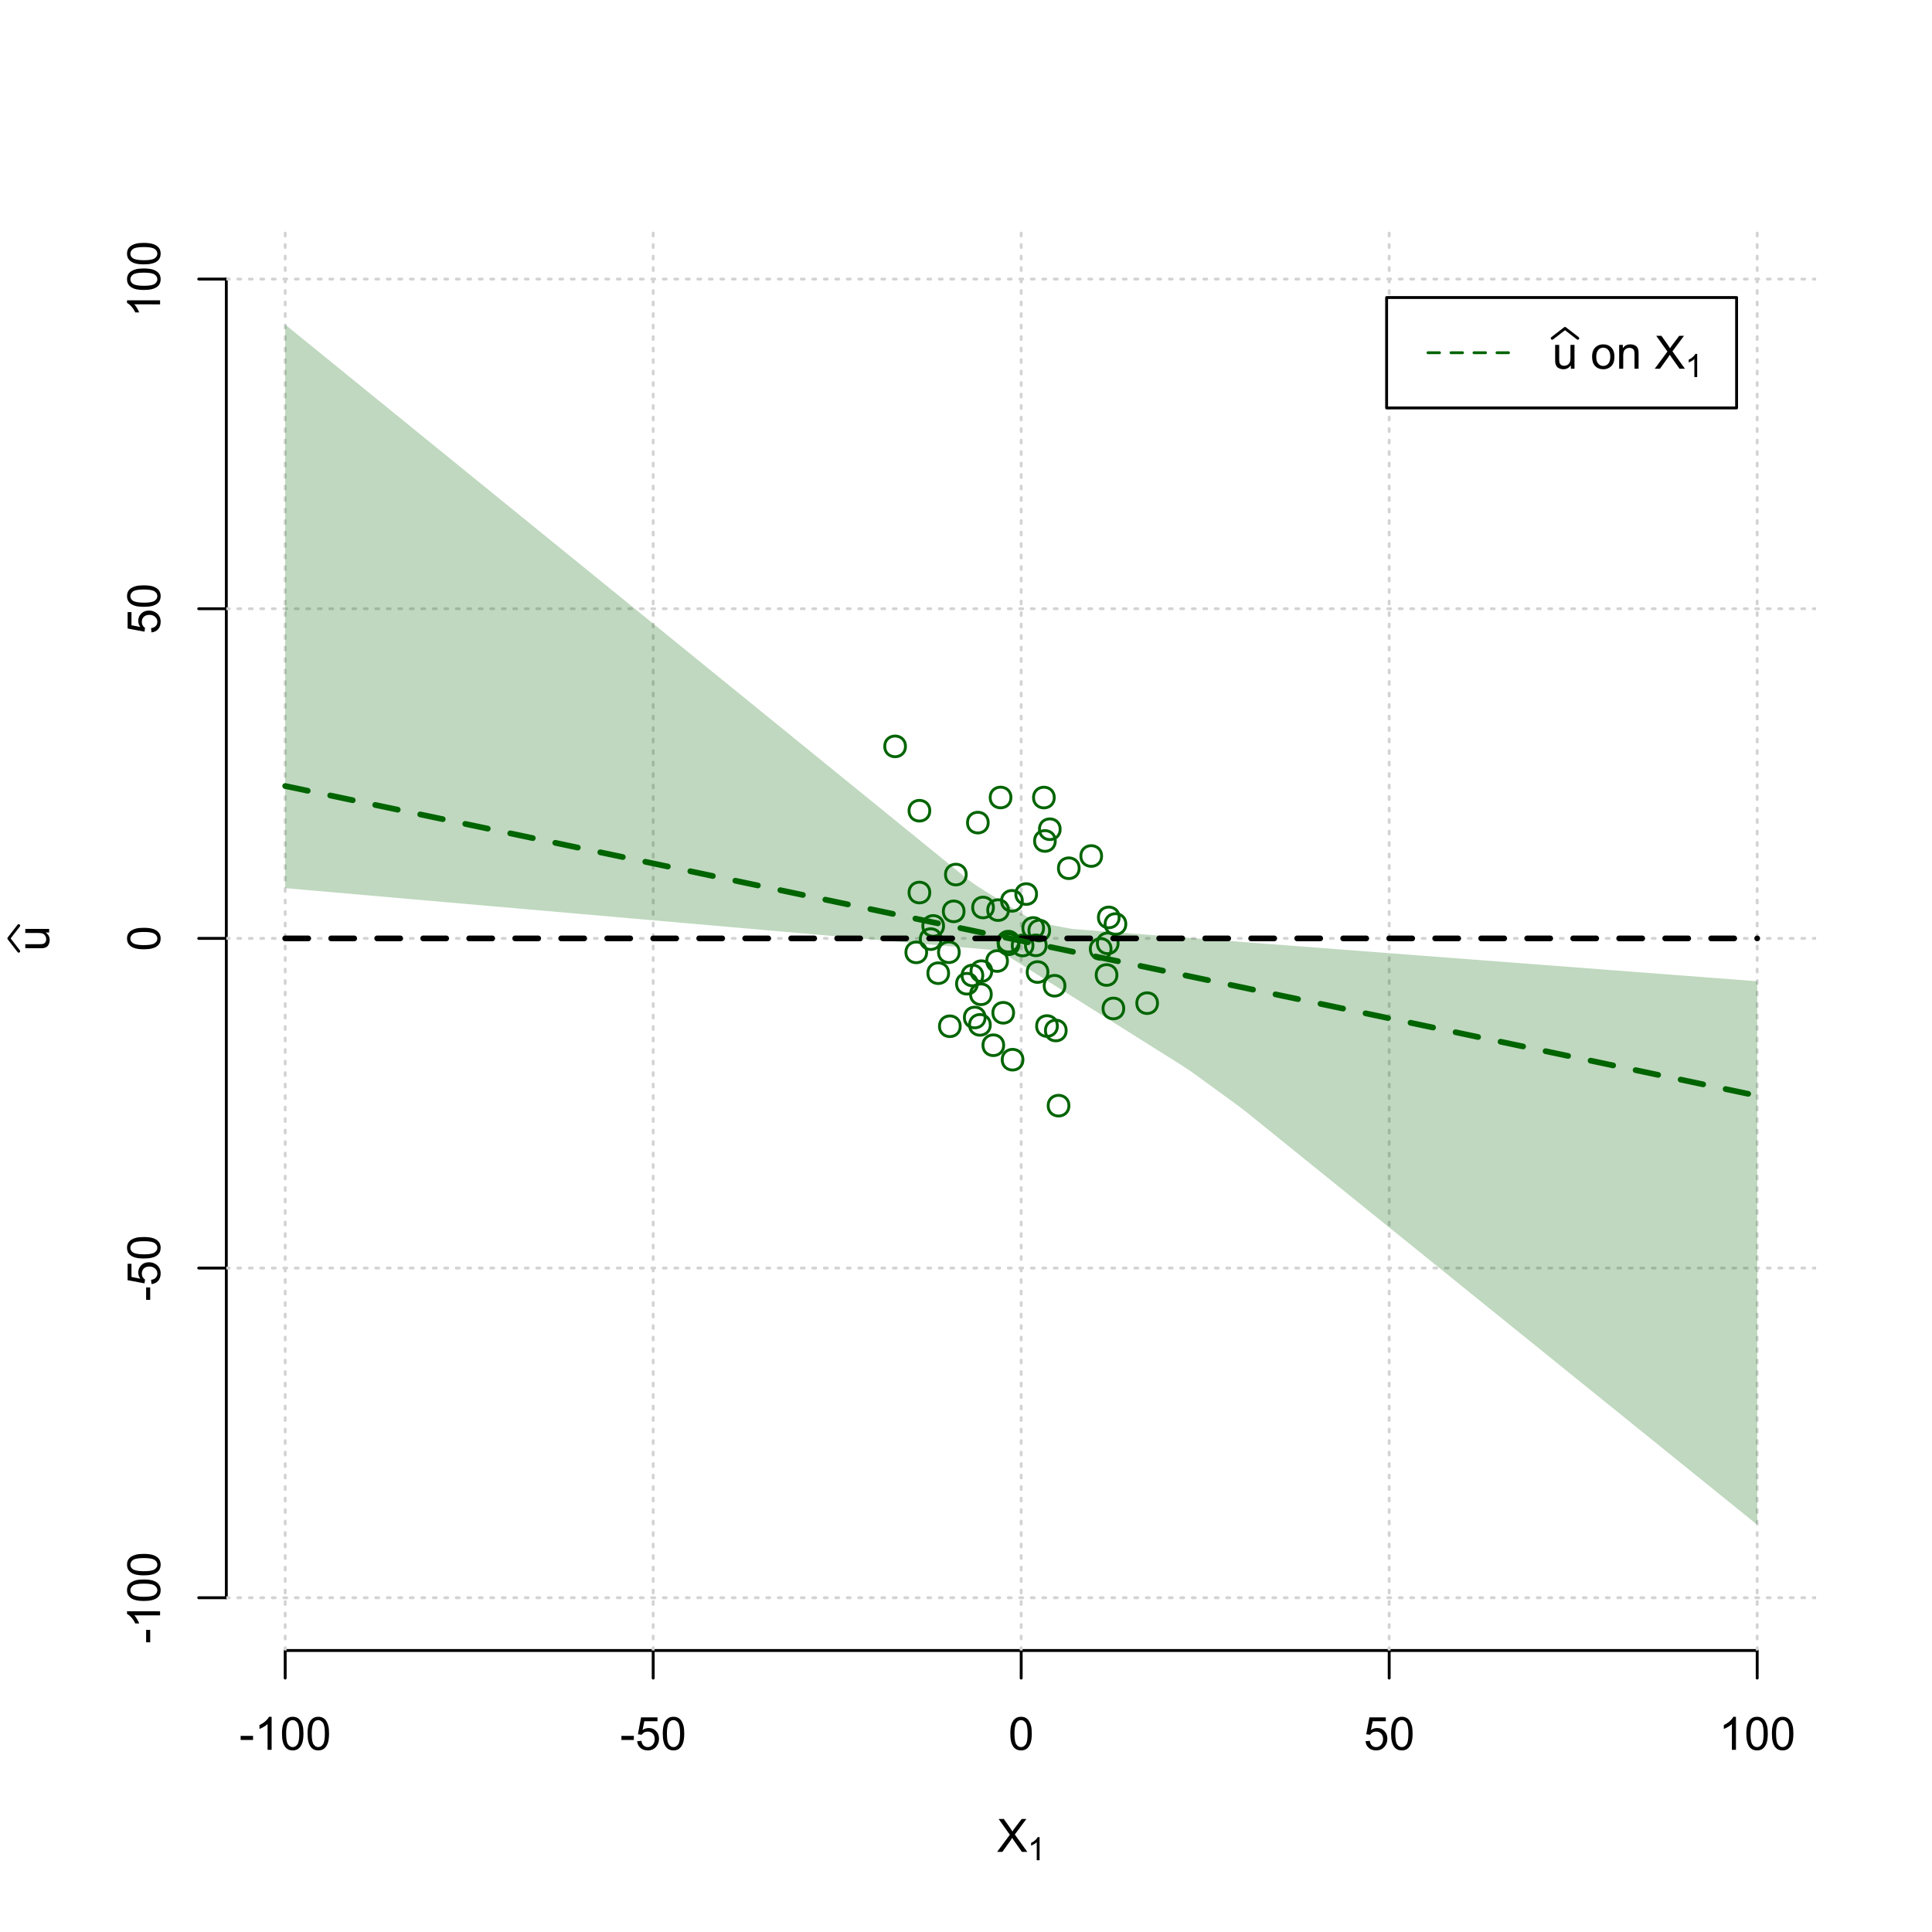 <?xml version="1.0" encoding="UTF-8"?>
<svg xmlns="http://www.w3.org/2000/svg" xmlns:xlink="http://www.w3.org/1999/xlink" width="504pt" height="504pt" viewBox="0 0 504 504" version="1.1">
<defs>
<g>
<symbol overflow="visible" id="glyph0-0">
<path style="stroke:none;" d="M 1.5 0 L 1.5 -7.5 L 7.5 -7.5 L 7.5 0 Z M 1.688 -0.188 L 7.312 -0.188 L 7.312 -7.312 L 1.688 -7.312 Z M 1.688 -0.188 "/>
</symbol>
<symbol overflow="visible" id="glyph0-1">
<path style="stroke:none;" d="M 0.055 0 L 3.375 -4.477 L 0.445 -8.59 L 1.797 -8.59 L 3.359 -6.387 C 3.68 -5.93 3.91 -5.578 4.047 -5.332 C 4.238 -5.645 4.465 -5.969 4.727 -6.312 L 6.457 -8.59 L 7.695 -8.59 L 4.676 -4.539 L 7.93 0 L 6.523 0 L 4.359 -3.062 C 4.238 -3.238 4.113 -3.43 3.984 -3.641 C 3.789 -3.324 3.652 -3.109 3.574 -2.992 L 1.418 0 Z M 0.055 0 "/>
</symbol>
<symbol overflow="visible" id="glyph0-2">
<path style="stroke:none;" d="M 0.383 -2.578 L 0.383 -3.641 L 3.621 -3.641 L 3.621 -2.578 Z M 0.383 -2.578 "/>
</symbol>
<symbol overflow="visible" id="glyph0-3">
<path style="stroke:none;" d="M 4.469 0 L 3.414 0 L 3.414 -6.719 C 3.16 -6.477 2.828 -6.234 2.414 -5.996 C 2 -5.75 1.629 -5.57 1.305 -5.449 L 1.305 -6.469 C 1.895 -6.742 2.41 -7.078 2.852 -7.477 C 3.293 -7.871 3.605 -8.254 3.789 -8.625 L 4.469 -8.625 Z M 4.469 0 "/>
</symbol>
<symbol overflow="visible" id="glyph0-4">
<path style="stroke:none;" d="M 0.5 -4.234 C 0.496 -5.246 0.602 -6.062 0.812 -6.688 C 1.02 -7.305 1.328 -7.785 1.742 -8.121 C 2.148 -8.457 2.668 -8.625 3.297 -8.625 C 3.758 -8.625 4.164 -8.531 4.512 -8.348 C 4.855 -8.16 5.141 -7.891 5.371 -7.543 C 5.594 -7.191 5.773 -6.766 5.906 -6.266 C 6.035 -5.762 6.098 -5.086 6.102 -4.234 C 6.098 -3.227 5.996 -2.414 5.789 -1.797 C 5.578 -1.176 5.266 -0.695 4.859 -0.359 C 4.445 -0.02 3.926 0.145 3.297 0.148 C 2.465 0.145 1.816 -0.148 1.348 -0.742 C 0.781 -1.457 0.496 -2.621 0.5 -4.234 Z M 1.582 -4.234 C 1.582 -2.824 1.746 -1.887 2.074 -1.418 C 2.402 -0.949 2.809 -0.715 3.297 -0.719 C 3.777 -0.715 4.184 -0.949 4.52 -1.422 C 4.848 -1.887 5.016 -2.824 5.016 -4.234 C 5.016 -5.648 4.848 -6.59 4.52 -7.055 C 4.184 -7.516 3.773 -7.746 3.289 -7.75 C 2.801 -7.746 2.414 -7.543 2.125 -7.137 C 1.762 -6.613 1.582 -5.645 1.582 -4.234 Z M 1.582 -4.234 "/>
</symbol>
<symbol overflow="visible" id="glyph0-5">
<path style="stroke:none;" d="M 0.5 -2.25 L 1.605 -2.344 C 1.684 -1.805 1.871 -1.398 2.176 -1.125 C 2.473 -0.852 2.836 -0.715 3.258 -0.719 C 3.766 -0.715 4.195 -0.906 4.547 -1.293 C 4.898 -1.672 5.074 -2.18 5.074 -2.82 C 5.074 -3.414 4.902 -3.891 4.566 -4.242 C 4.227 -4.59 3.785 -4.762 3.242 -4.766 C 2.898 -4.762 2.594 -4.684 2.32 -4.531 C 2.047 -4.375 1.832 -4.176 1.676 -3.93 L 0.688 -4.062 L 1.516 -8.473 L 5.789 -8.473 L 5.789 -7.465 L 2.359 -7.465 L 1.898 -5.156 C 2.414 -5.516 2.953 -5.695 3.523 -5.695 C 4.27 -5.695 4.902 -5.434 5.422 -4.914 C 5.934 -4.395 6.191 -3.727 6.195 -2.914 C 6.191 -2.133 5.965 -1.461 5.516 -0.898 C 4.961 -0.199 4.211 0.145 3.258 0.148 C 2.477 0.145 1.836 -0.07 1.344 -0.508 C 0.844 -0.941 0.562 -1.523 0.5 -2.25 Z M 0.5 -2.25 "/>
</symbol>
<symbol overflow="visible" id="glyph0-6">
<path style="stroke:none;" d="M 4.867 0 L 4.867 -0.914 C 4.379 -0.211 3.723 0.141 2.895 0.141 C 2.527 0.141 2.184 0.07 1.867 -0.07 C 1.547 -0.211 1.309 -0.387 1.156 -0.602 C 1 -0.812 0.895 -1.074 0.832 -1.383 C 0.785 -1.59 0.762 -1.918 0.766 -2.367 L 0.766 -6.223 L 1.82 -6.223 L 1.82 -2.773 C 1.816 -2.219 1.84 -1.848 1.887 -1.656 C 1.949 -1.379 2.09 -1.16 2.309 -1.004 C 2.523 -0.84 2.789 -0.762 3.105 -0.766 C 3.418 -0.762 3.715 -0.844 3.996 -1.008 C 4.273 -1.172 4.469 -1.391 4.586 -1.672 C 4.699 -1.949 4.758 -2.355 4.758 -2.891 L 4.758 -6.223 L 5.812 -6.223 L 5.812 0 Z M 4.867 0 "/>
</symbol>
<symbol overflow="visible" id="glyph0-7">
<path style="stroke:none;" d=""/>
</symbol>
<symbol overflow="visible" id="glyph0-8">
<path style="stroke:none;" d="M 0.398 -3.109 C 0.398 -4.262 0.719 -5.117 1.359 -5.672 C 1.895 -6.133 2.547 -6.363 3.316 -6.363 C 4.172 -6.363 4.871 -6.082 5.414 -5.52 C 5.953 -4.957 6.223 -4.184 6.227 -3.199 C 6.223 -2.398 6.102 -1.766 5.867 -1.309 C 5.625 -0.848 5.277 -0.492 4.82 -0.238 C 4.359 0.016 3.859 0.141 3.316 0.141 C 2.441 0.141 1.734 -0.137 1.203 -0.695 C 0.664 -1.254 0.398 -2.059 0.398 -3.109 Z M 1.484 -3.109 C 1.48 -2.309 1.656 -1.711 2.004 -1.32 C 2.348 -0.922 2.785 -0.727 3.316 -0.727 C 3.84 -0.727 4.273 -0.926 4.621 -1.324 C 4.969 -1.723 5.145 -2.328 5.145 -3.148 C 5.145 -3.914 4.969 -4.496 4.617 -4.895 C 4.266 -5.289 3.832 -5.488 3.316 -5.492 C 2.785 -5.488 2.348 -5.293 2.004 -4.898 C 1.656 -4.5 1.48 -3.902 1.484 -3.109 Z M 1.484 -3.109 "/>
</symbol>
<symbol overflow="visible" id="glyph0-9">
<path style="stroke:none;" d="M 0.789 0 L 0.789 -6.223 L 1.742 -6.223 L 1.742 -5.336 C 2.195 -6.02 2.855 -6.363 3.719 -6.363 C 4.09 -6.363 4.434 -6.293 4.754 -6.16 C 5.066 -6.023 5.305 -5.848 5.461 -5.633 C 5.617 -5.41 5.727 -5.152 5.789 -4.852 C 5.828 -4.656 5.848 -4.312 5.848 -3.828 L 5.848 0 L 4.793 0 L 4.793 -3.785 C 4.793 -4.215 4.75 -4.535 4.668 -4.75 C 4.586 -4.961 4.441 -5.129 4.234 -5.258 C 4.023 -5.383 3.777 -5.449 3.5 -5.449 C 3.047 -5.449 2.66 -5.305 2.332 -5.02 C 2.004 -4.734 1.84 -4.195 1.844 -3.398 L 1.844 0 Z M 0.789 0 "/>
</symbol>
<symbol overflow="visible" id="glyph1-0">
<path style="stroke:none;" d="M 1.051 0 L 1.051 -5.25 L 5.25 -5.25 L 5.25 0 Z M 1.18 -0.133 L 5.117 -0.133 L 5.117 -5.117 L 1.18 -5.117 Z M 1.18 -0.133 "/>
</symbol>
<symbol overflow="visible" id="glyph1-1">
<path style="stroke:none;" d="M 3.129 0 L 2.391 0 L 2.391 -4.703 C 2.211 -4.531 1.977 -4.363 1.691 -4.195 C 1.398 -4.023 1.141 -3.895 0.914 -3.812 L 0.914 -4.527 C 1.328 -4.719 1.688 -4.953 1.996 -5.234 C 2.305 -5.508 2.523 -5.777 2.652 -6.039 L 3.129 -6.039 Z M 3.129 0 "/>
</symbol>
<symbol overflow="visible" id="glyph2-0">
<path style="stroke:none;" d="M 0 -1.5 L -7.5 -1.5 L -7.5 -7.5 L 0 -7.5 Z M -0.188 -1.688 L -0.188 -7.312 L -7.312 -7.312 L -7.312 -1.688 Z M -0.188 -1.688 "/>
</symbol>
<symbol overflow="visible" id="glyph2-1">
<path style="stroke:none;" d="M 0 -4.867 L -0.914 -4.867 C -0.211 -4.379 0.141 -3.723 0.141 -2.895 C 0.141 -2.527 0.07 -2.184 -0.07 -1.867 C -0.211 -1.547 -0.387 -1.309 -0.598 -1.156 C -0.809 -1 -1.07 -0.895 -1.383 -0.832 C -1.59 -0.789 -1.918 -0.766 -2.367 -0.77 L -6.223 -0.77 L -6.223 -1.824 L -2.773 -1.824 C -2.219 -1.82 -1.848 -1.844 -1.656 -1.887 C -1.379 -1.949 -1.16 -2.09 -1.004 -2.309 C -0.84 -2.523 -0.762 -2.789 -0.766 -3.105 C -0.762 -3.418 -0.844 -3.715 -1.008 -3.996 C -1.172 -4.273 -1.391 -4.469 -1.672 -4.586 C -1.945 -4.699 -2.352 -4.758 -2.887 -4.758 L -6.223 -4.758 L -6.223 -5.812 L 0 -5.812 Z M 0 -4.867 "/>
</symbol>
<symbol overflow="visible" id="glyph2-2">
<path style="stroke:none;" d="M -2.578 -0.383 L -3.641 -0.383 L -3.641 -3.621 L -2.578 -3.621 Z M -2.578 -0.383 "/>
</symbol>
<symbol overflow="visible" id="glyph2-3">
<path style="stroke:none;" d="M 0 -4.469 L 0 -3.414 L -6.719 -3.418 C -6.477 -3.16 -6.234 -2.828 -5.996 -2.418 C -5.75 -2.004 -5.57 -1.633 -5.449 -1.309 L -6.469 -1.309 C -6.742 -1.895 -7.078 -2.41 -7.477 -2.852 C -7.871 -3.293 -8.254 -3.605 -8.625 -3.793 L -8.625 -4.473 Z M 0 -4.469 "/>
</symbol>
<symbol overflow="visible" id="glyph2-4">
<path style="stroke:none;" d="M -4.234 -0.5 C -5.246 -0.496 -6.062 -0.602 -6.688 -0.812 C -7.305 -1.02 -7.785 -1.328 -8.121 -1.742 C -8.457 -2.152 -8.625 -2.672 -8.625 -3.301 C -8.625 -3.758 -8.531 -4.164 -8.348 -4.512 C -8.16 -4.859 -7.891 -5.145 -7.543 -5.371 C -7.191 -5.594 -6.766 -5.773 -6.266 -5.906 C -5.762 -6.035 -5.086 -6.098 -4.234 -6.102 C -3.223 -6.098 -2.41 -5.996 -1.793 -5.789 C -1.176 -5.578 -0.695 -5.266 -0.359 -4.859 C -0.02 -4.445 0.145 -3.926 0.148 -3.297 C 0.145 -2.465 -0.148 -1.816 -0.742 -1.348 C -1.457 -0.781 -2.621 -0.496 -4.234 -0.5 Z M -4.234 -1.582 C -2.824 -1.582 -1.887 -1.746 -1.418 -2.074 C -0.949 -2.402 -0.715 -2.809 -0.719 -3.297 C -0.715 -3.777 -0.949 -4.184 -1.422 -4.52 C -1.887 -4.848 -2.824 -5.016 -4.234 -5.016 C -5.648 -5.016 -6.59 -4.848 -7.055 -4.52 C -7.516 -4.188 -7.746 -3.777 -7.75 -3.289 C -7.746 -2.801 -7.543 -2.414 -7.137 -2.129 C -6.613 -1.762 -5.645 -1.582 -4.234 -1.582 Z M -4.234 -1.582 "/>
</symbol>
<symbol overflow="visible" id="glyph2-5">
<path style="stroke:none;" d="M -2.25 -0.5 L -2.344 -1.605 C -1.805 -1.684 -1.398 -1.871 -1.125 -2.176 C -0.852 -2.473 -0.715 -2.836 -0.719 -3.258 C -0.715 -3.766 -0.906 -4.195 -1.293 -4.547 C -1.672 -4.898 -2.18 -5.074 -2.816 -5.074 C -3.414 -5.074 -3.891 -4.902 -4.242 -4.566 C -4.59 -4.227 -4.762 -3.785 -4.766 -3.242 C -4.762 -2.898 -4.684 -2.594 -4.531 -2.32 C -4.375 -2.047 -4.176 -1.832 -3.93 -1.676 L -4.062 -0.688 L -8.473 -1.52 L -8.473 -5.789 L -7.465 -5.789 L -7.465 -2.363 L -5.156 -1.898 C -5.516 -2.414 -5.695 -2.953 -5.695 -3.523 C -5.695 -4.27 -5.434 -4.902 -4.914 -5.422 C -4.395 -5.934 -3.727 -6.191 -2.91 -6.195 C -2.133 -6.191 -1.461 -5.965 -0.895 -5.516 C -0.199 -4.961 0.145 -4.211 0.148 -3.258 C 0.145 -2.477 -0.07 -1.836 -0.508 -1.344 C -0.941 -0.848 -1.523 -0.566 -2.25 -0.5 Z M -2.25 -0.5 "/>
</symbol>
</g>
<clipPath id="clip1">
  <path d="M 74 59.039 L 75 59.039 L 75 430.559 L 74 430.559 Z M 74 59.039 "/>
</clipPath>
<clipPath id="clip2">
  <path d="M 170 59.039 L 171 59.039 L 171 430.559 L 170 430.559 Z M 170 59.039 "/>
</clipPath>
<clipPath id="clip3">
  <path d="M 266 59.039 L 267 59.039 L 267 430.559 L 266 430.559 Z M 266 59.039 "/>
</clipPath>
<clipPath id="clip4">
  <path d="M 362 59.039 L 363 59.039 L 363 430.559 L 362 430.559 Z M 362 59.039 "/>
</clipPath>
<clipPath id="clip5">
  <path d="M 458 59.039 L 459 59.039 L 459 430.559 L 458 430.559 Z M 458 59.039 "/>
</clipPath>
<clipPath id="clip6">
  <path d="M 59.039 416 L 473.758 416 L 473.758 418 L 59.039 418 Z M 59.039 416 "/>
</clipPath>
<clipPath id="clip7">
  <path d="M 59.039 330 L 473.758 330 L 473.758 332 L 59.039 332 Z M 59.039 330 "/>
</clipPath>
<clipPath id="clip8">
  <path d="M 59.039 244 L 473.758 244 L 473.758 246 L 59.039 246 Z M 59.039 244 "/>
</clipPath>
<clipPath id="clip9">
  <path d="M 59.039 158 L 473.758 158 L 473.758 160 L 59.039 160 Z M 59.039 158 "/>
</clipPath>
<clipPath id="clip10">
  <path d="M 59.039 72 L 473.758 72 L 473.758 74 L 59.039 74 Z M 59.039 72 "/>
</clipPath>
</defs>
<g id="surface4056">
<rect x="0" y="0" width="504" height="504" style="fill:rgb(100%,100%,100%);fill-opacity:1;stroke:none;"/>
<g style="fill:rgb(0%,0%,0%);fill-opacity:1;">
  <use xlink:href="#glyph0-1" x="260.062" y="483.102"/>
</g>
<g style="fill:rgb(0%,0%,0%);fill-opacity:1;">
  <use xlink:href="#glyph1-1" x="268.066" y="485.281"/>
</g>
<g style="fill:rgb(0%,0%,0%);fill-opacity:1;">
  <use xlink:href="#glyph2-1" x="12.82" y="248.137"/>
</g>
<path style="fill:none;stroke-width:0.75;stroke-linecap:round;stroke-linejoin:round;stroke:rgb(0%,0%,0%);stroke-opacity:1;stroke-miterlimit:10;" d="M 4.879 248.137 L 2.301 244.801 L 4.879 241.465 "/>
<path style="fill:none;stroke-width:0.75;stroke-linecap:round;stroke-linejoin:round;stroke:rgb(0%,0%,0%);stroke-opacity:1;stroke-miterlimit:10;" d="M 74.398 430.559 L 458.398 430.559 "/>
<path style="fill:none;stroke-width:0.75;stroke-linecap:round;stroke-linejoin:round;stroke:rgb(0%,0%,0%);stroke-opacity:1;stroke-miterlimit:10;" d="M 74.398 430.559 L 74.398 437.762 "/>
<path style="fill:none;stroke-width:0.75;stroke-linecap:round;stroke-linejoin:round;stroke:rgb(0%,0%,0%);stroke-opacity:1;stroke-miterlimit:10;" d="M 170.398 430.559 L 170.398 437.762 "/>
<path style="fill:none;stroke-width:0.75;stroke-linecap:round;stroke-linejoin:round;stroke:rgb(0%,0%,0%);stroke-opacity:1;stroke-miterlimit:10;" d="M 266.398 430.559 L 266.398 437.762 "/>
<path style="fill:none;stroke-width:0.75;stroke-linecap:round;stroke-linejoin:round;stroke:rgb(0%,0%,0%);stroke-opacity:1;stroke-miterlimit:10;" d="M 362.398 430.559 L 362.398 437.762 "/>
<path style="fill:none;stroke-width:0.75;stroke-linecap:round;stroke-linejoin:round;stroke:rgb(0%,0%,0%);stroke-opacity:1;stroke-miterlimit:10;" d="M 458.398 430.559 L 458.398 437.762 "/>
<g style="fill:rgb(0%,0%,0%);fill-opacity:1;">
  <use xlink:href="#glyph0-2" x="62.391" y="456.48"/>
  <use xlink:href="#glyph0-3" x="66.387" y="456.48"/>
  <use xlink:href="#glyph0-4" x="73.061" y="456.48"/>
  <use xlink:href="#glyph0-4" x="79.734" y="456.48"/>
</g>
<g style="fill:rgb(0%,0%,0%);fill-opacity:1;">
  <use xlink:href="#glyph0-2" x="161.727" y="456.48"/>
  <use xlink:href="#glyph0-5" x="165.723" y="456.48"/>
  <use xlink:href="#glyph0-4" x="172.396" y="456.48"/>
</g>
<g style="fill:rgb(0%,0%,0%);fill-opacity:1;">
  <use xlink:href="#glyph0-4" x="263.062" y="456.48"/>
</g>
<g style="fill:rgb(0%,0%,0%);fill-opacity:1;">
  <use xlink:href="#glyph0-5" x="355.727" y="456.48"/>
  <use xlink:href="#glyph0-4" x="362.4" y="456.48"/>
</g>
<g style="fill:rgb(0%,0%,0%);fill-opacity:1;">
  <use xlink:href="#glyph0-3" x="448.387" y="456.48"/>
  <use xlink:href="#glyph0-4" x="455.061" y="456.48"/>
  <use xlink:href="#glyph0-4" x="461.734" y="456.48"/>
</g>
<path style="fill:none;stroke-width:0.75;stroke-linecap:round;stroke-linejoin:round;stroke:rgb(0%,0%,0%);stroke-opacity:1;stroke-miterlimit:10;" d="M 59.039 416.801 L 59.039 72.801 "/>
<path style="fill:none;stroke-width:0.75;stroke-linecap:round;stroke-linejoin:round;stroke:rgb(0%,0%,0%);stroke-opacity:1;stroke-miterlimit:10;" d="M 59.039 416.801 L 51.84 416.801 "/>
<path style="fill:none;stroke-width:0.75;stroke-linecap:round;stroke-linejoin:round;stroke:rgb(0%,0%,0%);stroke-opacity:1;stroke-miterlimit:10;" d="M 59.039 330.801 L 51.84 330.801 "/>
<path style="fill:none;stroke-width:0.75;stroke-linecap:round;stroke-linejoin:round;stroke:rgb(0%,0%,0%);stroke-opacity:1;stroke-miterlimit:10;" d="M 59.039 244.801 L 51.84 244.801 "/>
<path style="fill:none;stroke-width:0.75;stroke-linecap:round;stroke-linejoin:round;stroke:rgb(0%,0%,0%);stroke-opacity:1;stroke-miterlimit:10;" d="M 59.039 158.801 L 51.84 158.801 "/>
<path style="fill:none;stroke-width:0.75;stroke-linecap:round;stroke-linejoin:round;stroke:rgb(0%,0%,0%);stroke-opacity:1;stroke-miterlimit:10;" d="M 59.039 72.801 L 51.84 72.801 "/>
<g style="fill:rgb(0%,0%,0%);fill-opacity:1;">
  <use xlink:href="#glyph2-2" x="41.762" y="428.809"/>
  <use xlink:href="#glyph2-3" x="41.762" y="424.812"/>
  <use xlink:href="#glyph2-4" x="41.762" y="418.139"/>
  <use xlink:href="#glyph2-4" x="41.762" y="411.465"/>
</g>
<g style="fill:rgb(0%,0%,0%);fill-opacity:1;">
  <use xlink:href="#glyph2-2" x="41.762" y="339.473"/>
  <use xlink:href="#glyph2-5" x="41.762" y="335.477"/>
  <use xlink:href="#glyph2-4" x="41.762" y="328.803"/>
</g>
<g style="fill:rgb(0%,0%,0%);fill-opacity:1;">
  <use xlink:href="#glyph2-4" x="41.762" y="248.137"/>
</g>
<g style="fill:rgb(0%,0%,0%);fill-opacity:1;">
  <use xlink:href="#glyph2-5" x="41.762" y="165.473"/>
  <use xlink:href="#glyph2-4" x="41.762" y="158.799"/>
</g>
<g style="fill:rgb(0%,0%,0%);fill-opacity:1;">
  <use xlink:href="#glyph2-3" x="41.762" y="82.812"/>
  <use xlink:href="#glyph2-4" x="41.762" y="76.139"/>
  <use xlink:href="#glyph2-4" x="41.762" y="69.465"/>
</g>
<g clip-path="url(#clip1)" clip-rule="nonzero">
<path style="fill:none;stroke-width:0.75;stroke-linecap:round;stroke-linejoin:round;stroke:rgb(82.745%,82.745%,82.745%);stroke-opacity:1;stroke-dasharray:0.75,2.25;stroke-miterlimit:10;" d="M 74.398 430.559 L 74.398 59.039 "/>
</g>
<g clip-path="url(#clip2)" clip-rule="nonzero">
<path style="fill:none;stroke-width:0.75;stroke-linecap:round;stroke-linejoin:round;stroke:rgb(82.745%,82.745%,82.745%);stroke-opacity:1;stroke-dasharray:0.75,2.25;stroke-miterlimit:10;" d="M 170.398 430.559 L 170.398 59.039 "/>
</g>
<g clip-path="url(#clip3)" clip-rule="nonzero">
<path style="fill:none;stroke-width:0.75;stroke-linecap:round;stroke-linejoin:round;stroke:rgb(82.745%,82.745%,82.745%);stroke-opacity:1;stroke-dasharray:0.75,2.25;stroke-miterlimit:10;" d="M 266.398 430.559 L 266.398 59.039 "/>
</g>
<g clip-path="url(#clip4)" clip-rule="nonzero">
<path style="fill:none;stroke-width:0.75;stroke-linecap:round;stroke-linejoin:round;stroke:rgb(82.745%,82.745%,82.745%);stroke-opacity:1;stroke-dasharray:0.75,2.25;stroke-miterlimit:10;" d="M 362.398 430.559 L 362.398 59.039 "/>
</g>
<g clip-path="url(#clip5)" clip-rule="nonzero">
<path style="fill:none;stroke-width:0.75;stroke-linecap:round;stroke-linejoin:round;stroke:rgb(82.745%,82.745%,82.745%);stroke-opacity:1;stroke-dasharray:0.75,2.25;stroke-miterlimit:10;" d="M 458.398 430.559 L 458.398 59.039 "/>
</g>
<g clip-path="url(#clip6)" clip-rule="nonzero">
<path style="fill:none;stroke-width:0.75;stroke-linecap:round;stroke-linejoin:round;stroke:rgb(82.745%,82.745%,82.745%);stroke-opacity:1;stroke-dasharray:0.75,2.25;stroke-miterlimit:10;" d="M 59.039 416.801 L 473.762 416.801 "/>
</g>
<g clip-path="url(#clip7)" clip-rule="nonzero">
<path style="fill:none;stroke-width:0.75;stroke-linecap:round;stroke-linejoin:round;stroke:rgb(82.745%,82.745%,82.745%);stroke-opacity:1;stroke-dasharray:0.75,2.25;stroke-miterlimit:10;" d="M 59.039 330.801 L 473.762 330.801 "/>
</g>
<g clip-path="url(#clip8)" clip-rule="nonzero">
<path style="fill:none;stroke-width:0.75;stroke-linecap:round;stroke-linejoin:round;stroke:rgb(82.745%,82.745%,82.745%);stroke-opacity:1;stroke-dasharray:0.75,2.25;stroke-miterlimit:10;" d="M 59.039 244.801 L 473.762 244.801 "/>
</g>
<g clip-path="url(#clip9)" clip-rule="nonzero">
<path style="fill:none;stroke-width:0.75;stroke-linecap:round;stroke-linejoin:round;stroke:rgb(82.745%,82.745%,82.745%);stroke-opacity:1;stroke-dasharray:0.75,2.25;stroke-miterlimit:10;" d="M 59.039 158.801 L 473.762 158.801 "/>
</g>
<g clip-path="url(#clip10)" clip-rule="nonzero">
<path style="fill:none;stroke-width:0.75;stroke-linecap:round;stroke-linejoin:round;stroke:rgb(82.745%,82.745%,82.745%);stroke-opacity:1;stroke-dasharray:0.75,2.25;stroke-miterlimit:10;" d="M 59.039 72.801 L 473.762 72.801 "/>
</g>
<path style=" stroke:none;fill-rule:nonzero;fill:rgb(0%,39.216%,0%);fill-opacity:0.251;" d="M 74.398 72.801 L 74.398 84.68 L 76.32 86.238 L 78.238 87.801 L 80.16 89.359 L 82.078 90.918 L 84 92.48 L 85.922 94.039 L 87.84 95.602 L 89.762 97.16 L 91.68 98.723 L 93.602 100.281 L 95.52 101.844 L 97.441 103.402 L 99.359 104.965 L 101.281 106.523 L 103.199 108.086 L 105.121 109.645 L 107.039 111.203 L 108.961 112.766 L 110.879 114.324 L 112.801 115.887 L 114.719 117.445 L 116.641 119.008 L 118.559 120.566 L 120.48 122.129 L 122.398 123.688 L 124.32 125.25 L 126.238 126.809 L 128.16 128.367 L 130.078 129.93 L 132 131.488 L 133.922 133.051 L 135.84 134.609 L 137.762 136.172 L 139.68 137.73 L 141.602 139.293 L 143.52 140.852 L 145.441 142.414 L 147.359 143.973 L 149.281 145.535 L 151.199 147.094 L 153.121 148.652 L 155.039 150.215 L 156.961 151.773 L 158.879 153.336 L 160.801 154.895 L 162.719 156.457 L 164.641 158.016 L 166.559 159.578 L 168.48 161.137 L 170.398 162.699 L 172.32 164.258 L 174.238 165.816 L 176.16 167.379 L 178.078 168.938 L 180 170.5 L 181.922 172.059 L 183.84 173.621 L 185.762 175.18 L 187.68 176.742 L 189.602 178.301 L 191.52 179.863 L 193.441 181.422 L 195.359 182.984 L 197.281 184.543 L 199.199 186.102 L 201.121 187.664 L 203.039 189.223 L 204.961 190.785 L 206.879 192.344 L 208.801 193.906 L 210.719 195.465 L 212.641 197.027 L 214.559 198.586 L 216.48 200.148 L 218.398 201.707 L 220.32 203.266 L 222.238 204.828 L 224.16 206.387 L 226.078 207.949 L 228 209.508 L 229.922 211.07 L 231.84 212.629 L 233.762 214.191 L 235.68 215.75 L 237.602 217.312 L 239.52 218.871 L 241.441 220.434 L 243.359 221.992 L 245.281 223.551 L 247.199 225.113 L 249.121 226.672 L 251.039 228.234 L 252.961 229.793 L 254.879 231.125 L 256.801 232.336 L 258.719 233.543 L 260.641 234.738 L 262.559 235.906 L 264.48 237.078 L 266.398 238.246 L 268.32 239.418 L 270.238 240.344 L 272.16 240.902 L 274.078 241.27 L 277.922 242.004 L 279.84 242.348 L 281.762 242.496 L 283.68 242.645 L 285.602 242.789 L 287.52 242.938 L 289.441 243.082 L 291.359 243.23 L 293.281 243.375 L 295.199 243.523 L 297.121 243.668 L 299.039 243.816 L 300.961 243.961 L 302.879 244.109 L 304.801 244.254 L 306.719 244.402 L 308.641 244.547 L 310.559 244.695 L 312.48 244.84 L 314.398 244.988 L 316.32 245.133 L 318.238 245.281 L 320.16 245.426 L 322.078 245.574 L 324 245.719 L 325.922 245.867 L 327.84 246.012 L 329.762 246.16 L 331.68 246.305 L 333.602 246.453 L 335.52 246.598 L 337.441 246.746 L 339.359 246.891 L 341.281 247.039 L 343.199 247.184 L 345.121 247.332 L 347.039 247.477 L 348.961 247.625 L 350.879 247.77 L 352.801 247.918 L 354.719 248.062 L 356.641 248.211 L 358.559 248.355 L 360.48 248.504 L 362.398 248.648 L 364.32 248.797 L 366.238 248.945 L 368.16 249.09 L 370.078 249.238 L 372 249.383 L 373.922 249.531 L 375.84 249.676 L 377.762 249.824 L 379.68 249.969 L 381.602 250.117 L 383.52 250.262 L 385.441 250.41 L 387.359 250.555 L 389.281 250.703 L 391.199 250.848 L 393.121 250.996 L 395.039 251.141 L 396.961 251.289 L 398.879 251.434 L 400.801 251.582 L 402.719 251.727 L 404.641 251.875 L 406.559 252.02 L 408.48 252.168 L 410.398 252.312 L 412.32 252.461 L 414.238 252.605 L 416.16 252.754 L 418.078 252.898 L 420 253.047 L 421.922 253.191 L 423.84 253.34 L 425.762 253.484 L 427.68 253.633 L 429.602 253.777 L 431.52 253.926 L 433.441 254.07 L 435.359 254.219 L 437.281 254.363 L 439.199 254.512 L 441.121 254.656 L 443.039 254.805 L 444.961 254.949 L 446.879 255.098 L 448.801 255.246 L 450.719 255.391 L 452.641 255.539 L 454.559 255.684 L 456.48 255.832 L 458.398 255.977 L 458.398 416.801 L 458.398 397.754 L 456.48 396.203 L 454.559 394.652 L 452.641 393.102 L 450.719 391.551 L 448.801 390 L 446.879 388.445 L 444.961 386.895 L 443.039 385.344 L 441.121 383.793 L 439.199 382.242 L 437.281 380.691 L 435.359 379.141 L 433.441 377.59 L 431.52 376.039 L 429.602 374.488 L 427.68 372.938 L 425.762 371.383 L 423.84 369.832 L 421.922 368.281 L 418.078 365.18 L 416.16 363.629 L 414.238 362.078 L 412.32 360.527 L 410.398 358.977 L 408.48 357.426 L 406.559 355.875 L 404.641 354.324 L 402.719 352.77 L 400.801 351.219 L 398.879 349.668 L 396.961 348.117 L 395.039 346.566 L 393.121 345.016 L 391.199 343.465 L 389.281 341.914 L 387.359 340.363 L 385.441 338.812 L 383.52 337.262 L 381.602 335.707 L 379.68 334.156 L 377.762 332.605 L 375.84 331.055 L 373.922 329.504 L 370.078 326.402 L 368.16 324.852 L 366.238 323.301 L 364.32 321.75 L 362.398 320.199 L 360.48 318.645 L 358.559 317.094 L 356.641 315.543 L 354.719 313.992 L 352.801 312.441 L 350.879 310.891 L 348.961 309.34 L 347.039 307.789 L 345.121 306.238 L 343.199 304.688 L 341.281 303.137 L 339.359 301.582 L 337.441 300.031 L 335.52 298.48 L 333.602 296.93 L 331.68 295.379 L 329.762 293.828 L 327.84 292.277 L 325.922 290.727 L 324 289.207 L 322.078 287.785 L 320.16 286.387 L 318.238 284.992 L 316.32 283.594 L 314.398 282.199 L 312.48 280.801 L 310.559 279.406 L 308.641 278.141 L 306.719 276.934 L 304.801 275.727 L 302.879 274.52 L 300.961 273.312 L 299.039 272.105 L 297.121 270.898 L 295.199 269.691 L 293.281 268.484 L 291.359 267.277 L 289.441 266.07 L 287.52 264.863 L 285.602 263.656 L 283.68 262.449 L 281.762 261.242 L 279.84 260.035 L 277.922 258.828 L 274.078 256.414 L 272.16 255.207 L 270.238 254 L 268.32 252.789 L 266.398 251.582 L 264.48 250.375 L 262.559 249.168 L 260.641 248.195 L 258.719 247.797 L 256.801 247.629 L 254.879 247.461 L 252.961 247.293 L 251.039 247.125 L 249.121 246.957 L 247.199 246.789 L 245.281 246.621 L 243.359 246.453 L 241.441 246.285 L 239.52 246.117 L 237.602 245.949 L 235.68 245.781 L 233.762 245.613 L 231.84 245.445 L 229.922 245.277 L 226.078 244.941 L 224.16 244.773 L 222.238 244.605 L 220.32 244.438 L 218.398 244.27 L 216.48 244.102 L 214.559 243.934 L 212.641 243.766 L 210.719 243.598 L 208.801 243.434 L 206.879 243.266 L 204.961 243.098 L 203.039 242.93 L 201.121 242.762 L 199.199 242.594 L 197.281 242.426 L 195.359 242.258 L 193.441 242.09 L 191.52 241.922 L 189.602 241.754 L 187.68 241.586 L 185.762 241.418 L 183.84 241.25 L 181.922 241.082 L 178.078 240.746 L 176.16 240.578 L 174.238 240.41 L 172.32 240.242 L 170.398 240.074 L 168.48 239.906 L 166.559 239.738 L 164.641 239.57 L 162.719 239.402 L 160.801 239.234 L 158.879 239.066 L 156.961 238.898 L 155.039 238.73 L 153.121 238.562 L 151.199 238.395 L 149.281 238.227 L 147.359 238.059 L 145.441 237.891 L 143.52 237.723 L 141.602 237.555 L 139.68 237.387 L 137.762 237.223 L 135.84 237.055 L 133.922 236.887 L 130.078 236.551 L 128.16 236.383 L 126.238 236.215 L 124.32 236.047 L 122.398 235.879 L 120.48 235.711 L 118.559 235.543 L 116.641 235.375 L 114.719 235.207 L 112.801 235.039 L 110.879 234.871 L 108.961 234.703 L 107.039 234.535 L 105.121 234.367 L 103.199 234.199 L 101.281 234.031 L 99.359 233.863 L 97.441 233.695 L 95.52 233.527 L 93.602 233.359 L 91.68 233.191 L 89.762 233.023 L 87.84 232.855 L 85.922 232.688 L 82.078 232.352 L 80.16 232.184 L 78.238 232.016 L 76.32 231.848 L 74.398 231.68 Z M 74.398 72.801 "/>
<path style="fill:none;stroke-width:0.75;stroke-linecap:round;stroke-linejoin:round;stroke:rgb(0%,39.216%,0%);stroke-opacity:1;stroke-miterlimit:10;" d="M 277.801 257.152 C 277.801 260.75 272.402 260.75 272.402 257.152 C 272.402 253.551 277.801 253.551 277.801 257.152 "/>
<path style="fill:none;stroke-width:0.75;stroke-linecap:round;stroke-linejoin:round;stroke:rgb(0%,39.216%,0%);stroke-opacity:1;stroke-miterlimit:10;" d="M 241.73 248.441 C 241.73 252.043 236.328 252.043 236.328 248.441 C 236.328 244.84 241.73 244.84 241.73 248.441 "/>
<path style="fill:none;stroke-width:0.75;stroke-linecap:round;stroke-linejoin:round;stroke:rgb(0%,39.216%,0%);stroke-opacity:1;stroke-miterlimit:10;" d="M 276.562 216.316 C 276.562 219.918 271.164 219.918 271.164 216.316 C 271.164 212.719 276.562 212.719 276.562 216.316 "/>
<path style="fill:none;stroke-width:0.75;stroke-linecap:round;stroke-linejoin:round;stroke:rgb(0%,39.216%,0%);stroke-opacity:1;stroke-miterlimit:10;" d="M 272.234 242.078 C 272.234 245.676 266.836 245.676 266.836 242.078 C 266.836 238.477 272.234 238.477 272.234 242.078 "/>
<path style="fill:none;stroke-width:0.75;stroke-linecap:round;stroke-linejoin:round;stroke:rgb(0%,39.216%,0%);stroke-opacity:1;stroke-miterlimit:10;" d="M 278.129 268.824 C 278.129 272.426 272.727 272.426 272.727 268.824 C 272.727 265.227 278.129 265.227 278.129 268.824 "/>
<path style="fill:none;stroke-width:0.75;stroke-linecap:round;stroke-linejoin:round;stroke:rgb(0%,39.216%,0%);stroke-opacity:1;stroke-miterlimit:10;" d="M 259.148 236.734 C 259.148 240.336 253.746 240.336 253.746 236.734 C 253.746 233.137 259.148 233.137 259.148 236.734 "/>
<path style="fill:none;stroke-width:0.75;stroke-linecap:round;stroke-linejoin:round;stroke:rgb(0%,39.216%,0%);stroke-opacity:1;stroke-miterlimit:10;" d="M 246.141 241.547 C 246.141 245.148 240.742 245.148 240.742 241.547 C 240.742 237.945 246.141 237.945 246.141 241.547 "/>
<path style="fill:none;stroke-width:0.75;stroke-linecap:round;stroke-linejoin:round;stroke:rgb(0%,39.216%,0%);stroke-opacity:1;stroke-miterlimit:10;" d="M 273.812 242.758 C 273.812 246.359 268.414 246.359 268.414 242.758 C 268.414 239.16 273.812 239.16 273.812 242.758 "/>
<path style="fill:none;stroke-width:0.75;stroke-linecap:round;stroke-linejoin:round;stroke:rgb(0%,39.216%,0%);stroke-opacity:1;stroke-miterlimit:10;" d="M 265.812 246.324 C 265.812 249.926 260.41 249.926 260.41 246.324 C 260.41 242.727 265.812 242.727 265.812 246.324 "/>
<path style="fill:none;stroke-width:0.75;stroke-linecap:round;stroke-linejoin:round;stroke:rgb(0%,39.216%,0%);stroke-opacity:1;stroke-miterlimit:10;" d="M 291.367 254.348 C 291.367 257.945 285.969 257.945 285.969 254.348 C 285.969 250.746 291.367 250.746 291.367 254.348 "/>
<path style="fill:none;stroke-width:0.75;stroke-linecap:round;stroke-linejoin:round;stroke:rgb(0%,39.216%,0%);stroke-opacity:1;stroke-miterlimit:10;" d="M 275.289 219.383 C 275.289 222.984 269.891 222.984 269.891 219.383 C 269.891 215.781 275.289 215.781 275.289 219.383 "/>
<path style="fill:none;stroke-width:0.75;stroke-linecap:round;stroke-linejoin:round;stroke:rgb(0%,39.216%,0%);stroke-opacity:1;stroke-miterlimit:10;" d="M 250.23 248.406 C 250.23 252.008 244.832 252.008 244.832 248.406 C 244.832 244.809 250.23 244.809 250.23 248.406 "/>
<path style="fill:none;stroke-width:0.75;stroke-linecap:round;stroke-linejoin:round;stroke:rgb(0%,39.216%,0%);stroke-opacity:1;stroke-miterlimit:10;" d="M 263.719 208.043 C 263.719 211.641 258.316 211.641 258.316 208.043 C 258.316 204.441 263.719 204.441 263.719 208.043 "/>
<path style="fill:none;stroke-width:0.75;stroke-linecap:round;stroke-linejoin:round;stroke:rgb(0%,39.216%,0%);stroke-opacity:1;stroke-miterlimit:10;" d="M 293.148 263.074 C 293.148 266.676 287.75 266.676 287.75 263.074 C 287.75 259.473 293.148 259.473 293.148 263.074 "/>
<path style="fill:none;stroke-width:0.75;stroke-linecap:round;stroke-linejoin:round;stroke:rgb(0%,39.216%,0%);stroke-opacity:1;stroke-miterlimit:10;" d="M 266.688 235.008 C 266.688 238.605 261.285 238.605 261.285 235.008 C 261.285 231.406 266.688 231.406 266.688 235.008 "/>
<path style="fill:none;stroke-width:0.75;stroke-linecap:round;stroke-linejoin:round;stroke:rgb(0%,39.216%,0%);stroke-opacity:1;stroke-miterlimit:10;" d="M 301.957 261.695 C 301.957 265.293 296.559 265.293 296.559 261.695 C 296.559 258.094 301.957 258.094 301.957 261.695 "/>
<path style="fill:none;stroke-width:0.75;stroke-linecap:round;stroke-linejoin:round;stroke:rgb(0%,39.216%,0%);stroke-opacity:1;stroke-miterlimit:10;" d="M 258.711 253.344 C 258.711 256.945 253.312 256.945 253.312 253.344 C 253.312 249.746 258.711 249.746 258.711 253.344 "/>
<path style="fill:none;stroke-width:0.75;stroke-linecap:round;stroke-linejoin:round;stroke:rgb(0%,39.216%,0%);stroke-opacity:1;stroke-miterlimit:10;" d="M 242.551 232.836 C 242.551 236.438 237.148 236.438 237.148 232.836 C 237.148 229.234 242.551 229.234 242.551 232.836 "/>
<path style="fill:none;stroke-width:0.75;stroke-linecap:round;stroke-linejoin:round;stroke:rgb(0%,39.216%,0%);stroke-opacity:1;stroke-miterlimit:10;" d="M 270.402 233.234 C 270.402 236.832 265.004 236.832 265.004 233.234 C 265.004 229.633 270.402 229.633 270.402 233.234 "/>
<path style="fill:none;stroke-width:0.75;stroke-linecap:round;stroke-linejoin:round;stroke:rgb(0%,39.216%,0%);stroke-opacity:1;stroke-miterlimit:10;" d="M 251.488 237.742 C 251.488 241.344 246.09 241.344 246.09 237.742 C 246.09 234.141 251.488 234.141 251.488 237.742 "/>
<path style="fill:none;stroke-width:0.75;stroke-linecap:round;stroke-linejoin:round;stroke:rgb(0%,39.216%,0%);stroke-opacity:1;stroke-miterlimit:10;" d="M 252.051 228.145 C 252.051 231.746 246.652 231.746 246.652 228.145 C 246.652 224.547 252.051 224.547 252.051 228.145 "/>
<path style="fill:none;stroke-width:0.75;stroke-linecap:round;stroke-linejoin:round;stroke:rgb(0%,39.216%,0%);stroke-opacity:1;stroke-miterlimit:10;" d="M 257.793 214.598 C 257.793 218.195 252.395 218.195 252.395 214.598 C 252.395 210.996 257.793 210.996 257.793 214.598 "/>
<path style="fill:none;stroke-width:0.75;stroke-linecap:round;stroke-linejoin:round;stroke:rgb(0%,39.216%,0%);stroke-opacity:1;stroke-miterlimit:10;" d="M 291.949 239.324 C 291.949 242.926 286.547 242.926 286.547 239.324 C 286.547 235.727 291.949 235.727 291.949 239.324 "/>
<path style="fill:none;stroke-width:0.75;stroke-linecap:round;stroke-linejoin:round;stroke:rgb(0%,39.216%,0%);stroke-opacity:1;stroke-miterlimit:10;" d="M 261.824 272.672 C 261.824 276.27 256.426 276.27 256.426 272.672 C 256.426 269.07 261.824 269.07 261.824 272.672 "/>
<path style="fill:none;stroke-width:0.75;stroke-linecap:round;stroke-linejoin:round;stroke:rgb(0%,39.216%,0%);stroke-opacity:1;stroke-miterlimit:10;" d="M 258.332 267.359 C 258.332 270.957 252.93 270.957 252.93 267.359 C 252.93 263.758 258.332 263.758 258.332 267.359 "/>
<path style="fill:none;stroke-width:0.75;stroke-linecap:round;stroke-linejoin:round;stroke:rgb(0%,39.216%,0%);stroke-opacity:1;stroke-miterlimit:10;" d="M 258.594 259.379 C 258.594 262.977 253.195 262.977 253.195 259.379 C 253.195 255.777 258.594 255.777 258.594 259.379 "/>
<path style="fill:none;stroke-width:0.75;stroke-linecap:round;stroke-linejoin:round;stroke:rgb(0%,39.216%,0%);stroke-opacity:1;stroke-miterlimit:10;" d="M 245.492 244.988 C 245.492 248.586 240.094 248.586 240.094 244.988 C 240.094 241.387 245.492 241.387 245.492 244.988 "/>
<path style="fill:none;stroke-width:0.75;stroke-linecap:round;stroke-linejoin:round;stroke:rgb(0%,39.216%,0%);stroke-opacity:1;stroke-miterlimit:10;" d="M 269.469 246.652 C 269.469 250.254 264.07 250.254 264.07 246.652 C 264.07 243.055 269.469 243.055 269.469 246.652 "/>
<path style="fill:none;stroke-width:0.75;stroke-linecap:round;stroke-linejoin:round;stroke:rgb(0%,39.216%,0%);stroke-opacity:1;stroke-miterlimit:10;" d="M 256.98 265.434 C 256.98 269.035 251.582 269.035 251.582 265.434 C 251.582 261.836 256.98 261.836 256.98 265.434 "/>
<path style="fill:none;stroke-width:0.75;stroke-linecap:round;stroke-linejoin:round;stroke:rgb(0%,39.216%,0%);stroke-opacity:1;stroke-miterlimit:10;" d="M 281.516 226.496 C 281.516 230.098 276.117 230.098 276.117 226.496 C 276.117 222.895 281.516 222.895 281.516 226.496 "/>
<path style="fill:none;stroke-width:0.75;stroke-linecap:round;stroke-linejoin:round;stroke:rgb(0%,39.216%,0%);stroke-opacity:1;stroke-miterlimit:10;" d="M 272.918 246.609 C 272.918 250.211 267.516 250.211 267.516 246.609 C 267.516 243.012 272.918 243.012 272.918 246.609 "/>
<path style="fill:none;stroke-width:0.75;stroke-linecap:round;stroke-linejoin:round;stroke:rgb(0%,39.216%,0%);stroke-opacity:1;stroke-miterlimit:10;" d="M 266.848 276.445 C 266.848 280.043 261.449 280.043 261.449 276.445 C 261.449 272.844 266.848 272.844 266.848 276.445 "/>
<path style="fill:none;stroke-width:0.75;stroke-linecap:round;stroke-linejoin:round;stroke:rgb(0%,39.216%,0%);stroke-opacity:1;stroke-miterlimit:10;" d="M 254.941 256.629 C 254.941 260.227 249.539 260.227 249.539 256.629 C 249.539 253.027 254.941 253.027 254.941 256.629 "/>
<path style="fill:none;stroke-width:0.75;stroke-linecap:round;stroke-linejoin:round;stroke:rgb(0%,39.216%,0%);stroke-opacity:1;stroke-miterlimit:10;" d="M 275.828 267.664 C 275.828 271.262 270.426 271.262 270.426 267.664 C 270.426 264.062 275.828 264.062 275.828 267.664 "/>
<path style="fill:none;stroke-width:0.75;stroke-linecap:round;stroke-linejoin:round;stroke:rgb(0%,39.216%,0%);stroke-opacity:1;stroke-miterlimit:10;" d="M 263.07 237.418 C 263.07 241.02 257.672 241.02 257.672 237.418 C 257.672 233.82 263.07 233.82 263.07 237.418 "/>
<path style="fill:none;stroke-width:0.75;stroke-linecap:round;stroke-linejoin:round;stroke:rgb(0%,39.216%,0%);stroke-opacity:1;stroke-miterlimit:10;" d="M 262.816 250.699 C 262.816 254.301 257.414 254.301 257.414 250.699 C 257.414 247.102 262.816 247.102 262.816 250.699 "/>
<path style="fill:none;stroke-width:0.75;stroke-linecap:round;stroke-linejoin:round;stroke:rgb(0%,39.216%,0%);stroke-opacity:1;stroke-miterlimit:10;" d="M 264.414 264.203 C 264.414 267.805 259.012 267.805 259.012 264.203 C 259.012 260.605 264.414 260.605 264.414 264.203 "/>
<path style="fill:none;stroke-width:0.75;stroke-linecap:round;stroke-linejoin:round;stroke:rgb(0%,39.216%,0%);stroke-opacity:1;stroke-miterlimit:10;" d="M 273.367 253.574 C 273.367 257.172 267.969 257.172 267.969 253.574 C 267.969 249.973 273.367 249.973 273.367 253.574 "/>
<path style="fill:none;stroke-width:0.75;stroke-linecap:round;stroke-linejoin:round;stroke:rgb(0%,39.216%,0%);stroke-opacity:1;stroke-miterlimit:10;" d="M 293.691 241.055 C 293.691 244.656 288.289 244.656 288.289 241.055 C 288.289 237.457 293.691 237.457 293.691 241.055 "/>
<path style="fill:none;stroke-width:0.75;stroke-linecap:round;stroke-linejoin:round;stroke:rgb(0%,39.216%,0%);stroke-opacity:1;stroke-miterlimit:10;" d="M 291.676 246.082 C 291.676 249.68 286.277 249.68 286.277 246.082 C 286.277 242.48 291.676 242.48 291.676 246.082 "/>
<path style="fill:none;stroke-width:0.75;stroke-linecap:round;stroke-linejoin:round;stroke:rgb(0%,39.216%,0%);stroke-opacity:1;stroke-miterlimit:10;" d="M 250.488 267.719 C 250.488 271.32 245.086 271.32 245.086 267.719 C 245.086 264.121 250.488 264.121 250.488 267.719 "/>
<path style="fill:none;stroke-width:0.75;stroke-linecap:round;stroke-linejoin:round;stroke:rgb(0%,39.216%,0%);stroke-opacity:1;stroke-miterlimit:10;" d="M 265.746 245.641 C 265.746 249.242 260.344 249.242 260.344 245.641 C 260.344 242.039 265.746 242.039 265.746 245.641 "/>
<path style="fill:none;stroke-width:0.75;stroke-linecap:round;stroke-linejoin:round;stroke:rgb(0%,39.216%,0%);stroke-opacity:1;stroke-miterlimit:10;" d="M 275.02 208.055 C 275.02 211.656 269.621 211.656 269.621 208.055 C 269.621 204.457 275.02 204.457 275.02 208.055 "/>
<path style="fill:none;stroke-width:0.75;stroke-linecap:round;stroke-linejoin:round;stroke:rgb(0%,39.216%,0%);stroke-opacity:1;stroke-miterlimit:10;" d="M 242.551 211.492 C 242.551 215.094 237.148 215.094 237.148 211.492 C 237.148 207.891 242.551 207.891 242.551 211.492 "/>
<path style="fill:none;stroke-width:0.75;stroke-linecap:round;stroke-linejoin:round;stroke:rgb(0%,39.216%,0%);stroke-opacity:1;stroke-miterlimit:10;" d="M 287.371 223.309 C 287.371 226.906 281.969 226.906 281.969 223.309 C 281.969 219.707 287.371 219.707 287.371 223.309 "/>
<path style="fill:none;stroke-width:0.75;stroke-linecap:round;stroke-linejoin:round;stroke:rgb(0%,39.216%,0%);stroke-opacity:1;stroke-miterlimit:10;" d="M 289.832 247.547 C 289.832 251.145 284.434 251.145 284.434 247.547 C 284.434 243.945 289.832 243.945 289.832 247.547 "/>
<path style="fill:none;stroke-width:0.75;stroke-linecap:round;stroke-linejoin:round;stroke:rgb(0%,39.216%,0%);stroke-opacity:1;stroke-miterlimit:10;" d="M 278.844 288.434 C 278.844 292.035 273.441 292.035 273.441 288.434 C 273.441 284.836 278.844 284.836 278.844 288.434 "/>
<path style="fill:none;stroke-width:0.75;stroke-linecap:round;stroke-linejoin:round;stroke:rgb(0%,39.216%,0%);stroke-opacity:1;stroke-miterlimit:10;" d="M 236.203 194.707 C 236.203 198.309 230.805 198.309 230.805 194.707 C 230.805 191.105 236.203 191.105 236.203 194.707 "/>
<path style="fill:none;stroke-width:0.75;stroke-linecap:round;stroke-linejoin:round;stroke:rgb(0%,39.216%,0%);stroke-opacity:1;stroke-miterlimit:10;" d="M 256.375 254.465 C 256.375 258.066 250.973 258.066 250.973 254.465 C 250.973 250.867 256.375 250.867 256.375 254.465 "/>
<path style="fill:none;stroke-width:0.75;stroke-linecap:round;stroke-linejoin:round;stroke:rgb(0%,39.216%,0%);stroke-opacity:1;stroke-miterlimit:10;" d="M 247.457 253.875 C 247.457 257.473 242.055 257.473 242.055 253.875 C 242.055 250.273 247.457 250.273 247.457 253.875 "/>
<path style="fill:none;stroke-width:1.5;stroke-linecap:round;stroke-linejoin:round;stroke:rgb(0%,0%,0%);stroke-opacity:1;stroke-dasharray:6,6;stroke-miterlimit:10;" d="M 74.398 244.801 L 458.398 244.801 "/>
<path style="fill:none;stroke-width:1.5;stroke-linecap:round;stroke-linejoin:round;stroke:rgb(0%,39.216%,0%);stroke-opacity:1;stroke-dasharray:6,6;stroke-miterlimit:10;" d="M 74.398 205.047 L 76.32 205.449 L 78.238 205.852 L 80.16 206.258 L 82.078 206.66 L 84 207.066 L 85.922 207.469 L 87.84 207.871 L 89.762 208.277 L 91.68 208.68 L 93.602 209.086 L 95.52 209.488 L 97.441 209.895 L 99.359 210.297 L 101.281 210.699 L 103.199 211.105 L 105.121 211.508 L 107.039 211.914 L 108.961 212.316 L 110.879 212.719 L 112.801 213.125 L 114.719 213.527 L 116.641 213.934 L 118.559 214.336 L 120.48 214.742 L 122.398 215.145 L 124.32 215.547 L 126.238 215.953 L 128.16 216.355 L 130.078 216.762 L 133.922 217.566 L 135.84 217.973 L 137.762 218.375 L 139.68 218.781 L 141.602 219.184 L 143.52 219.586 L 145.441 219.992 L 147.359 220.395 L 149.281 220.801 L 151.199 221.203 L 153.121 221.609 L 155.039 222.012 L 156.961 222.414 L 158.879 222.82 L 160.801 223.223 L 162.719 223.629 L 164.641 224.031 L 166.559 224.434 L 168.48 224.84 L 170.398 225.242 L 172.32 225.648 L 174.238 226.051 L 176.16 226.457 L 178.078 226.859 L 180 227.262 L 181.922 227.668 L 183.84 228.07 L 185.762 228.477 L 187.68 228.879 L 189.602 229.281 L 191.52 229.688 L 193.441 230.09 L 195.359 230.496 L 197.281 230.898 L 199.199 231.305 L 201.121 231.707 L 203.039 232.109 L 204.961 232.516 L 206.879 232.918 L 208.801 233.324 L 210.719 233.727 L 212.641 234.129 L 214.559 234.535 L 216.48 234.938 L 218.398 235.344 L 220.32 235.746 L 222.238 236.148 L 224.16 236.555 L 226.078 236.957 L 228 237.363 L 229.922 237.766 L 231.84 238.172 L 233.762 238.574 L 235.68 238.977 L 237.602 239.383 L 239.52 239.785 L 241.441 240.191 L 243.359 240.594 L 245.281 240.996 L 247.199 241.402 L 249.121 241.805 L 251.039 242.211 L 252.961 242.613 L 254.879 243.02 L 256.801 243.422 L 258.719 243.824 L 260.641 244.23 L 262.559 244.633 L 264.48 245.039 L 266.398 245.441 L 268.32 245.844 L 270.238 246.25 L 272.16 246.652 L 274.078 247.059 L 276 247.461 L 277.922 247.867 L 279.84 248.27 L 281.762 248.672 L 283.68 249.078 L 285.602 249.48 L 287.52 249.887 L 289.441 250.289 L 291.359 250.691 L 293.281 251.098 L 295.199 251.5 L 297.121 251.906 L 299.039 252.309 L 300.961 252.711 L 302.879 253.117 L 304.801 253.52 L 306.719 253.926 L 308.641 254.328 L 310.559 254.734 L 312.48 255.137 L 314.398 255.539 L 316.32 255.945 L 318.238 256.348 L 320.16 256.754 L 322.078 257.156 L 324 257.559 L 325.922 257.965 L 327.84 258.367 L 329.762 258.773 L 331.68 259.176 L 333.602 259.582 L 335.52 259.984 L 337.441 260.387 L 339.359 260.793 L 341.281 261.195 L 343.199 261.602 L 345.121 262.004 L 347.039 262.406 L 348.961 262.812 L 350.879 263.215 L 352.801 263.621 L 354.719 264.023 L 356.641 264.43 L 358.559 264.832 L 360.48 265.234 L 362.398 265.641 L 364.32 266.043 L 366.238 266.449 L 368.16 266.852 L 370.078 267.254 L 372 267.66 L 373.922 268.062 L 375.84 268.469 L 377.762 268.871 L 379.68 269.273 L 381.602 269.68 L 383.52 270.082 L 385.441 270.488 L 387.359 270.891 L 389.281 271.297 L 391.199 271.699 L 393.121 272.102 L 395.039 272.508 L 396.961 272.91 L 398.879 273.316 L 400.801 273.719 L 402.719 274.121 L 404.641 274.527 L 406.559 274.93 L 408.48 275.336 L 410.398 275.738 L 412.32 276.145 L 414.238 276.547 L 416.16 276.949 L 418.078 277.355 L 420 277.758 L 421.922 278.164 L 423.84 278.566 L 425.762 278.969 L 427.68 279.375 L 429.602 279.777 L 431.52 280.184 L 433.441 280.586 L 435.359 280.992 L 437.281 281.395 L 439.199 281.797 L 441.121 282.203 L 443.039 282.605 L 444.961 283.012 L 446.879 283.414 L 448.801 283.816 L 450.719 284.223 L 452.641 284.625 L 454.559 285.031 L 456.48 285.434 L 458.398 285.836 "/>
<path style="fill-rule:nonzero;fill:rgb(100%,100%,100%);fill-opacity:1;stroke-width:0.75;stroke-linecap:round;stroke-linejoin:round;stroke:rgb(0%,0%,0%);stroke-opacity:1;stroke-miterlimit:10;" d="M 361.727 77.617 L 453.027 77.617 L 453.027 106.418 L 361.727 106.418 Z M 361.727 77.617 "/>
<path style="fill:none;stroke-width:0.75;stroke-linecap:round;stroke-linejoin:round;stroke:rgb(0%,39.216%,0%);stroke-opacity:1;stroke-dasharray:3,3;stroke-miterlimit:10;" d="M 372.523 92.016 L 394.125 92.016 "/>
<g style="fill:rgb(0%,0%,0%);fill-opacity:1;">
  <use xlink:href="#glyph0-6" x="404.926" y="96.188"/>
</g>
<path style="fill:none;stroke-width:0.75;stroke-linecap:round;stroke-linejoin:round;stroke:rgb(0%,0%,0%);stroke-opacity:1;stroke-miterlimit:10;" d="M 404.926 88.246 L 408.262 85.668 L 411.598 88.246 "/>
<g style="fill:rgb(0%,0%,0%);fill-opacity:1;">
  <use xlink:href="#glyph0-7" x="411.598" y="96.188"/>
  <use xlink:href="#glyph0-8" x="414.932" y="96.188"/>
  <use xlink:href="#glyph0-9" x="421.605" y="96.188"/>
  <use xlink:href="#glyph0-7" x="428.279" y="96.188"/>
</g>
<g style="fill:rgb(0%,0%,0%);fill-opacity:1;">
  <use xlink:href="#glyph0-1" x="431.613" y="96.188"/>
</g>
<g style="fill:rgb(0%,0%,0%);fill-opacity:1;">
  <use xlink:href="#glyph1-1" x="439.617" y="98.363"/>
</g>
<g style="fill:rgb(0%,0%,0%);fill-opacity:1;">
  <use xlink:href="#glyph0-7" x="444.289" y="96.188"/>
</g>
</g>
</svg>
